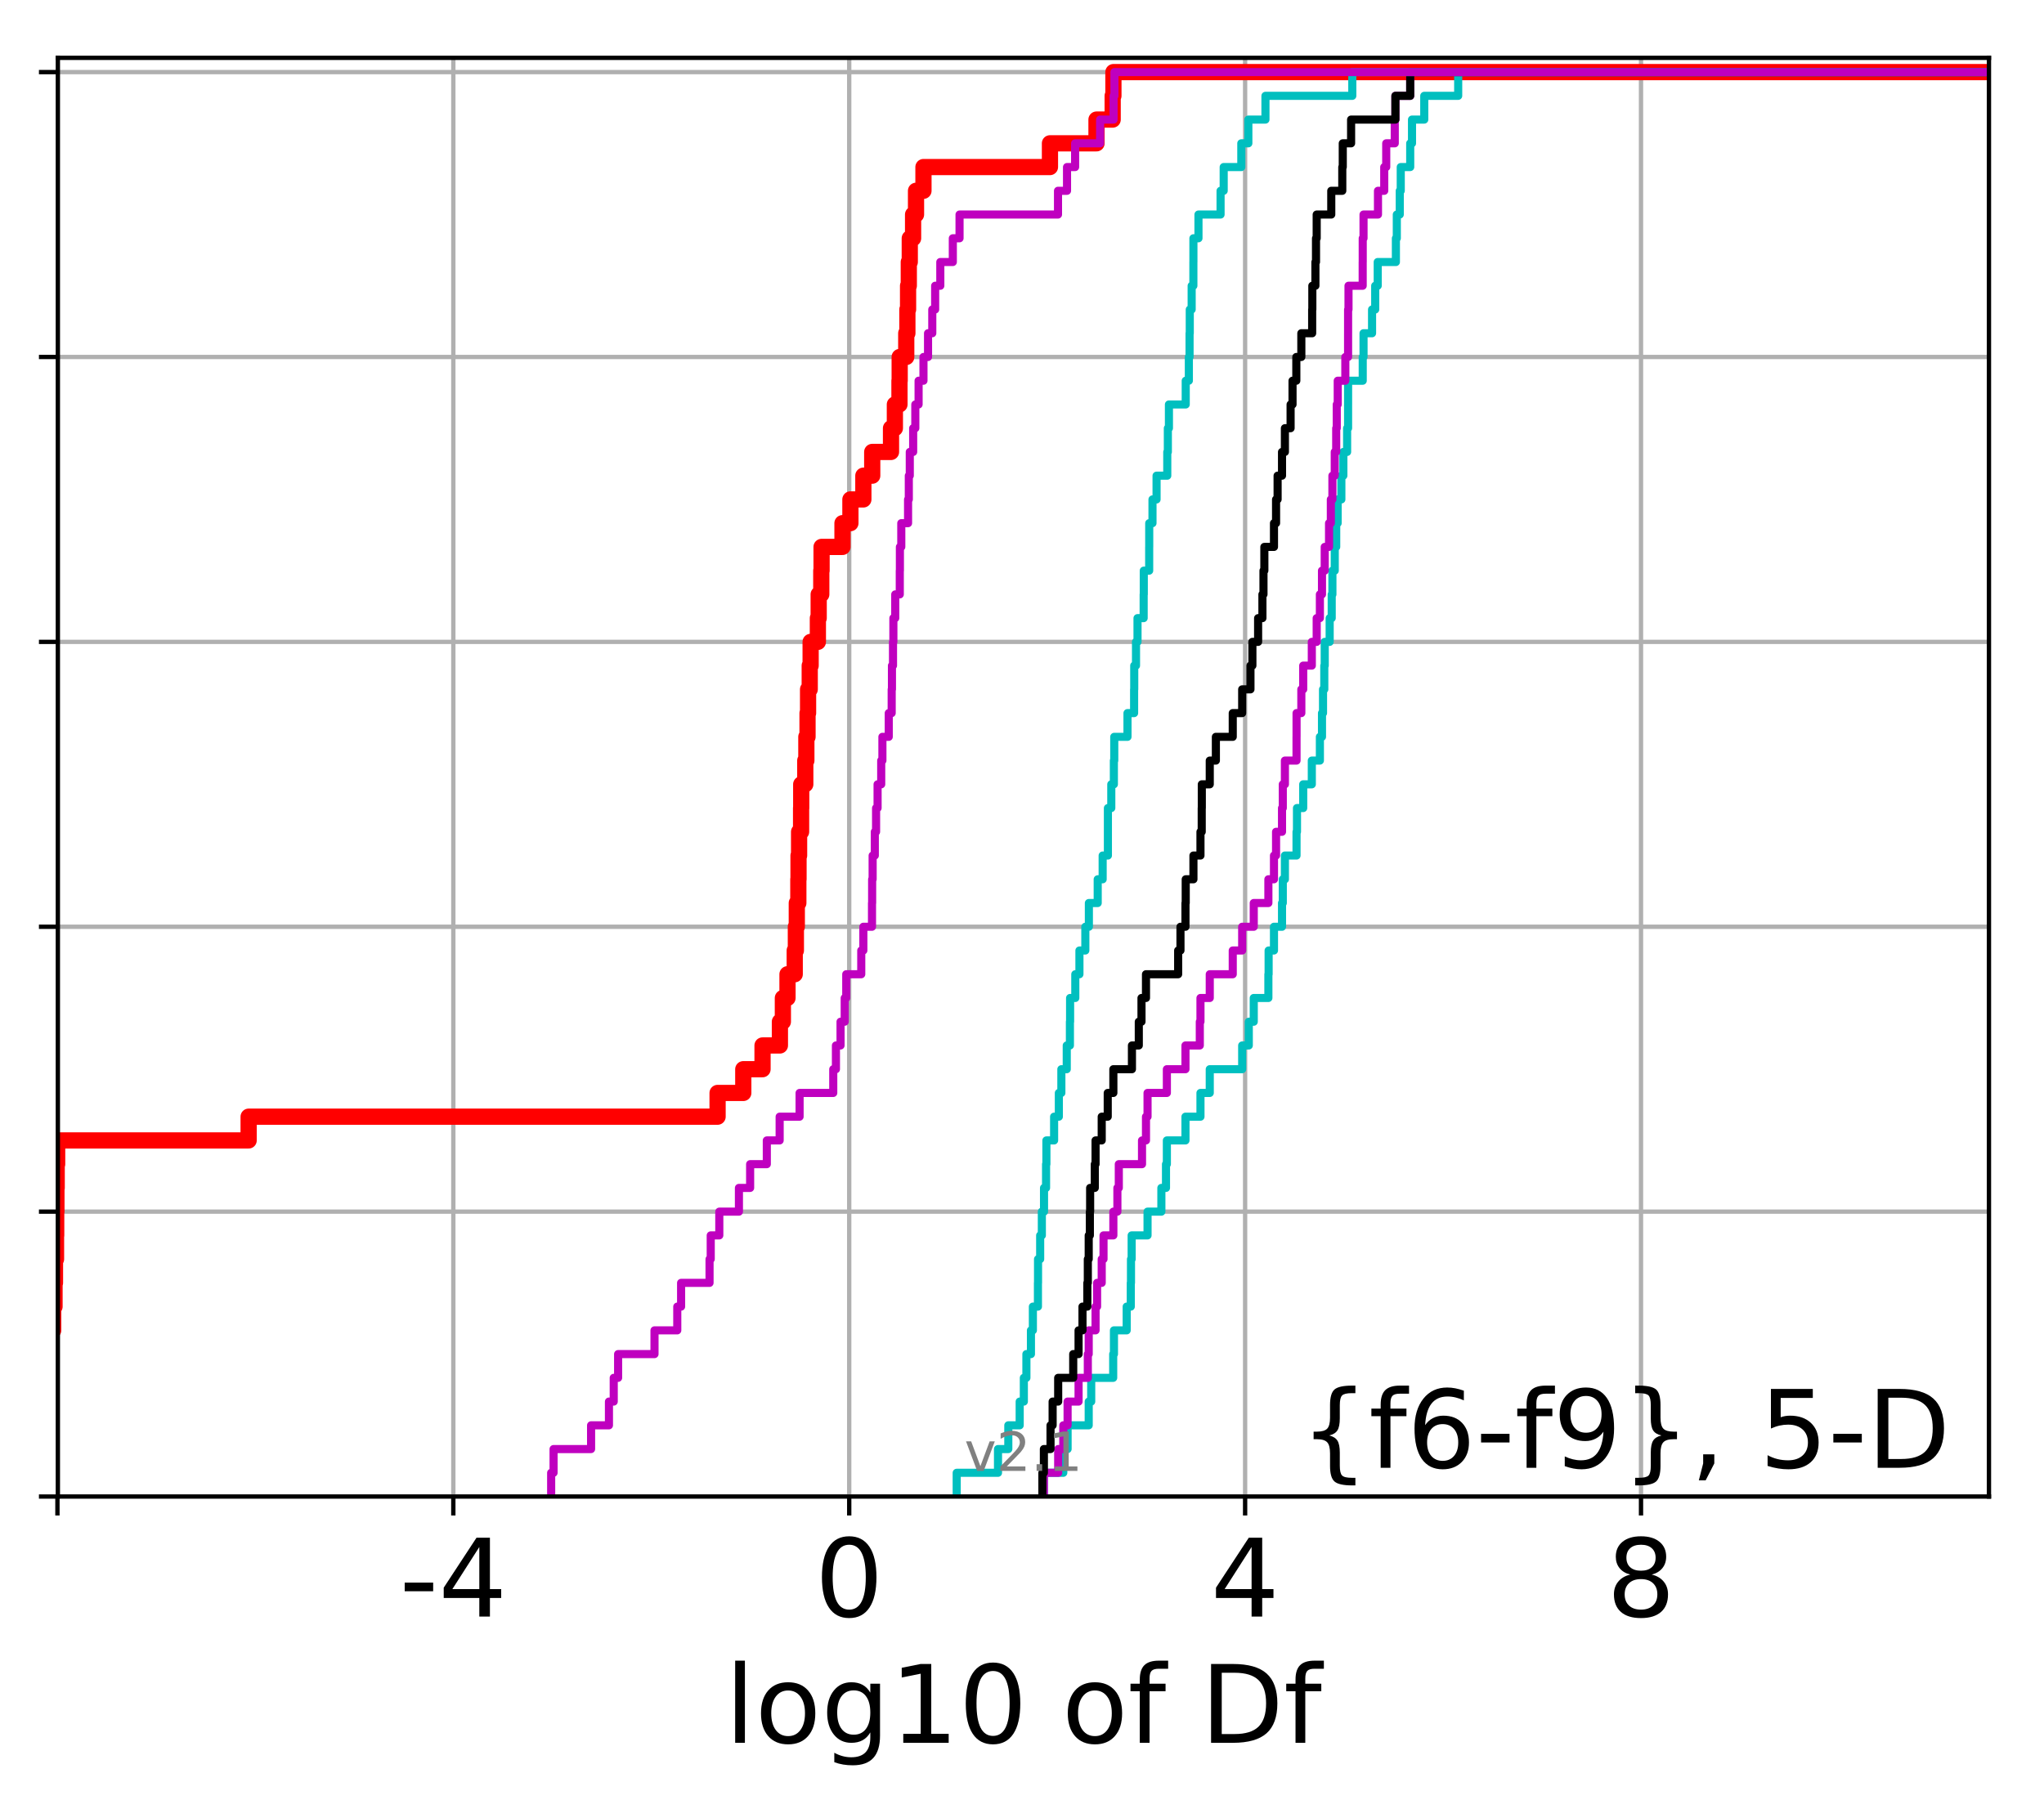 <?xml version="1.0" encoding="utf-8" standalone="no"?>
<!DOCTYPE svg PUBLIC "-//W3C//DTD SVG 1.1//EN"
  "http://www.w3.org/Graphics/SVG/1.1/DTD/svg11.dtd">
<!-- Created with matplotlib (http://matplotlib.org/) -->
<svg height="333pt" version="1.1" viewBox="0 0 378 333" width="378pt" xmlns="http://www.w3.org/2000/svg" xmlns:xlink="http://www.w3.org/1999/xlink">
 <defs>
  <style type="text/css">
*{stroke-linecap:butt;stroke-linejoin:round;}
  </style>
 </defs>
 <g id="figure_1">
  <g id="patch_1">
   <path d="M 0 333.724 
L 378.52 333.724 
L 378.52 0 
L 0 0 
z
" style="fill:#ffffff;"/>
  </g>
  <g id="axes_1">
   <g id="patch_2">
    <path d="M 10.7 276.812 
L 367.82 276.812 
L 367.82 10.7 
L 10.7 10.7 
z
" style="fill:#ffffff;"/>
   </g>
   <g id="matplotlib.axis_1">
    <g id="xtick_1">
     <g id="line2d_1">
      <path clip-path="url(#pd44da28821)" d="M 10.621 276.812 
L 10.621 10.7 
" style="fill:none;stroke:#b0b0b0;stroke-linecap:square;stroke-width:0.8;"/>
     </g>
     <g id="line2d_2">
      <defs>
       <path d="M 0 0 
L 0 3.5 
" id="m2825e4840e" style="stroke:#000000;stroke-width:0.8;"/>
      </defs>
      <g>
       <use style="stroke:#000000;stroke-width:0.8;" x="10.621" xlink:href="#m2825e4840e" y="276.812"/>
      </g>
     </g>
    </g>
    <g id="xtick_2">
     <g id="line2d_3">
      <path clip-path="url(#pd44da28821)" d="M 83.834 276.812 
L 83.834 10.7 
" style="fill:none;stroke:#b0b0b0;stroke-linecap:square;stroke-width:0.8;"/>
     </g>
     <g id="line2d_4">
      <g>
       <use style="stroke:#000000;stroke-width:0.8;" x="83.834" xlink:href="#m2825e4840e" y="276.812"/>
      </g>
     </g>
     <g id="text_1">
      <!-- -4 -->
      <defs>
       <path d="M 4.891 31.391 
L 31.203 31.391 
L 31.203 23.391 
L 4.891 23.391 
z
" id="DejaVuSans-2d"/>
       <path d="M 37.797 64.312 
L 12.891 25.391 
L 37.797 25.391 
z
M 35.203 72.906 
L 47.609 72.906 
L 47.609 25.391 
L 58.016 25.391 
L 58.016 17.188 
L 47.609 17.188 
L 47.609 0 
L 37.797 0 
L 37.797 17.188 
L 4.891 17.188 
L 4.891 26.703 
z
" id="DejaVuSans-34"/>
      </defs>
      <g transform="translate(73.864 299.009)scale(0.2 -0.2)">
       <use xlink:href="#DejaVuSans-2d"/>
       <use x="36.084" xlink:href="#DejaVuSans-34"/>
      </g>
     </g>
    </g>
    <g id="xtick_3">
     <g id="line2d_5">
      <path clip-path="url(#pd44da28821)" d="M 157.048 276.812 
L 157.048 10.7 
" style="fill:none;stroke:#b0b0b0;stroke-linecap:square;stroke-width:0.8;"/>
     </g>
     <g id="line2d_6">
      <g>
       <use style="stroke:#000000;stroke-width:0.8;" x="157.048" xlink:href="#m2825e4840e" y="276.812"/>
      </g>
     </g>
     <g id="text_2">
      <!-- 0 -->
      <defs>
       <path d="M 31.781 66.406 
Q 24.172 66.406 20.328 58.906 
Q 16.5 51.422 16.5 36.375 
Q 16.5 21.391 20.328 13.891 
Q 24.172 6.391 31.781 6.391 
Q 39.453 6.391 43.281 13.891 
Q 47.125 21.391 47.125 36.375 
Q 47.125 51.422 43.281 58.906 
Q 39.453 66.406 31.781 66.406 
M 31.781 74.219 
Q 44.047 74.219 50.516 64.516 
Q 56.984 54.828 56.984 36.375 
Q 56.984 17.969 50.516 8.266 
Q 44.047 -1.422 31.781 -1.422 
Q 19.531 -1.422 13.062 8.266 
Q 6.594 17.969 6.594 36.375 
Q 6.594 54.828 13.062 64.516 
Q 19.531 74.219 31.781 74.219 
" id="DejaVuSans-30"/>
      </defs>
      <g transform="translate(150.685 299.009)scale(0.2 -0.2)">
       <use xlink:href="#DejaVuSans-30"/>
      </g>
     </g>
    </g>
    <g id="xtick_4">
     <g id="line2d_7">
      <path clip-path="url(#pd44da28821)" d="M 230.261 276.812 
L 230.261 10.7 
" style="fill:none;stroke:#b0b0b0;stroke-linecap:square;stroke-width:0.8;"/>
     </g>
     <g id="line2d_8">
      <g>
       <use style="stroke:#000000;stroke-width:0.8;" x="230.261" xlink:href="#m2825e4840e" y="276.812"/>
      </g>
     </g>
     <g id="text_3">
      <!-- 4 -->
      <g transform="translate(223.899 299.009)scale(0.2 -0.2)">
       <use xlink:href="#DejaVuSans-34"/>
      </g>
     </g>
    </g>
    <g id="xtick_5">
     <g id="line2d_9">
      <path clip-path="url(#pd44da28821)" d="M 303.475 276.812 
L 303.475 10.7 
" style="fill:none;stroke:#b0b0b0;stroke-linecap:square;stroke-width:0.8;"/>
     </g>
     <g id="line2d_10">
      <g>
       <use style="stroke:#000000;stroke-width:0.8;" x="303.475" xlink:href="#m2825e4840e" y="276.812"/>
      </g>
     </g>
     <g id="text_4">
      <!-- 8 -->
      <defs>
       <path d="M 31.781 34.625 
Q 24.75 34.625 20.719 30.859 
Q 16.703 27.094 16.703 20.516 
Q 16.703 13.922 20.719 10.156 
Q 24.75 6.391 31.781 6.391 
Q 38.812 6.391 42.859 10.172 
Q 46.922 13.969 46.922 20.516 
Q 46.922 27.094 42.891 30.859 
Q 38.875 34.625 31.781 34.625 
M 21.922 38.812 
Q 15.578 40.375 12.031 44.719 
Q 8.5 49.078 8.5 55.328 
Q 8.5 64.062 14.719 69.141 
Q 20.953 74.219 31.781 74.219 
Q 42.672 74.219 48.875 69.141 
Q 55.078 64.062 55.078 55.328 
Q 55.078 49.078 51.531 44.719 
Q 48 40.375 41.703 38.812 
Q 48.828 37.156 52.797 32.312 
Q 56.781 27.484 56.781 20.516 
Q 56.781 9.906 50.312 4.234 
Q 43.844 -1.422 31.781 -1.422 
Q 19.734 -1.422 13.25 4.234 
Q 6.781 9.906 6.781 20.516 
Q 6.781 27.484 10.781 32.312 
Q 14.797 37.156 21.922 38.812 
M 18.312 54.391 
Q 18.312 48.734 21.844 45.562 
Q 25.391 42.391 31.781 42.391 
Q 38.141 42.391 41.719 45.562 
Q 45.312 48.734 45.312 54.391 
Q 45.312 60.062 41.719 63.234 
Q 38.141 66.406 31.781 66.406 
Q 25.391 66.406 21.844 63.234 
Q 18.312 60.062 18.312 54.391 
" id="DejaVuSans-38"/>
      </defs>
      <g transform="translate(297.112 299.009)scale(0.2 -0.2)">
       <use xlink:href="#DejaVuSans-38"/>
      </g>
     </g>
    </g>
    <g id="text_5">
     <!-- log10 of Df -->
     <defs>
      <path d="M 9.422 75.984 
L 18.406 75.984 
L 18.406 0 
L 9.422 0 
z
" id="DejaVuSans-6c"/>
      <path d="M 30.609 48.391 
Q 23.391 48.391 19.188 42.75 
Q 14.984 37.109 14.984 27.297 
Q 14.984 17.484 19.156 11.844 
Q 23.344 6.203 30.609 6.203 
Q 37.797 6.203 41.984 11.859 
Q 46.188 17.531 46.188 27.297 
Q 46.188 37.016 41.984 42.703 
Q 37.797 48.391 30.609 48.391 
M 30.609 56 
Q 42.328 56 49.016 48.375 
Q 55.719 40.766 55.719 27.297 
Q 55.719 13.875 49.016 6.219 
Q 42.328 -1.422 30.609 -1.422 
Q 18.844 -1.422 12.172 6.219 
Q 5.516 13.875 5.516 27.297 
Q 5.516 40.766 12.172 48.375 
Q 18.844 56 30.609 56 
" id="DejaVuSans-6f"/>
      <path d="M 45.406 27.984 
Q 45.406 37.75 41.375 43.109 
Q 37.359 48.484 30.078 48.484 
Q 22.859 48.484 18.828 43.109 
Q 14.797 37.75 14.797 27.984 
Q 14.797 18.266 18.828 12.891 
Q 22.859 7.516 30.078 7.516 
Q 37.359 7.516 41.375 12.891 
Q 45.406 18.266 45.406 27.984 
M 54.391 6.781 
Q 54.391 -7.172 48.188 -13.984 
Q 42 -20.797 29.203 -20.797 
Q 24.469 -20.797 20.266 -20.094 
Q 16.062 -19.391 12.109 -17.922 
L 12.109 -9.188 
Q 16.062 -11.328 19.922 -12.344 
Q 23.781 -13.375 27.781 -13.375 
Q 36.625 -13.375 41.016 -8.766 
Q 45.406 -4.156 45.406 5.172 
L 45.406 9.625 
Q 42.625 4.781 38.281 2.391 
Q 33.938 0 27.875 0 
Q 17.828 0 11.672 7.656 
Q 5.516 15.328 5.516 27.984 
Q 5.516 40.672 11.672 48.328 
Q 17.828 56 27.875 56 
Q 33.938 56 38.281 53.609 
Q 42.625 51.219 45.406 46.391 
L 45.406 54.688 
L 54.391 54.688 
z
" id="DejaVuSans-67"/>
      <path d="M 12.406 8.297 
L 28.516 8.297 
L 28.516 63.922 
L 10.984 60.406 
L 10.984 69.391 
L 28.422 72.906 
L 38.281 72.906 
L 38.281 8.297 
L 54.391 8.297 
L 54.391 0 
L 12.406 0 
z
" id="DejaVuSans-31"/>
      <path id="DejaVuSans-20"/>
      <path d="M 37.109 75.984 
L 37.109 68.5 
L 28.516 68.5 
Q 23.688 68.5 21.797 66.547 
Q 19.922 64.594 19.922 59.516 
L 19.922 54.688 
L 34.719 54.688 
L 34.719 47.703 
L 19.922 47.703 
L 19.922 0 
L 10.891 0 
L 10.891 47.703 
L 2.297 47.703 
L 2.297 54.688 
L 10.891 54.688 
L 10.891 58.5 
Q 10.891 67.625 15.141 71.797 
Q 19.391 75.984 28.609 75.984 
z
" id="DejaVuSans-66"/>
      <path d="M 19.672 64.797 
L 19.672 8.109 
L 31.594 8.109 
Q 46.688 8.109 53.688 14.938 
Q 60.688 21.781 60.688 36.531 
Q 60.688 51.172 53.688 57.984 
Q 46.688 64.797 31.594 64.797 
z
M 9.812 72.906 
L 30.078 72.906 
Q 51.266 72.906 61.172 64.094 
Q 71.094 55.281 71.094 36.531 
Q 71.094 17.672 61.125 8.828 
Q 51.172 0 30.078 0 
L 9.812 0 
z
" id="DejaVuSans-44"/>
     </defs>
     <g transform="translate(134.074 322.365)scale(0.2 -0.2)">
      <use xlink:href="#DejaVuSans-6c"/>
      <use x="27.783" xlink:href="#DejaVuSans-6f"/>
      <use x="88.965" xlink:href="#DejaVuSans-67"/>
      <use x="152.441" xlink:href="#DejaVuSans-31"/>
      <use x="216.064" xlink:href="#DejaVuSans-30"/>
      <use x="279.688" xlink:href="#DejaVuSans-20"/>
      <use x="311.475" xlink:href="#DejaVuSans-6f"/>
      <use x="372.656" xlink:href="#DejaVuSans-66"/>
      <use x="407.861" xlink:href="#DejaVuSans-20"/>
      <use x="439.648" xlink:href="#DejaVuSans-44"/>
      <use x="516.65" xlink:href="#DejaVuSans-66"/>
     </g>
    </g>
   </g>
   <g id="matplotlib.axis_2">
    <g id="ytick_1">
     <g id="line2d_11">
      <path clip-path="url(#pd44da28821)" d="M 10.7 276.812 
L 367.82 276.812 
" style="fill:none;stroke:#b0b0b0;stroke-linecap:square;stroke-width:0.8;"/>
     </g>
     <g id="line2d_12">
      <defs>
       <path d="M 0 0 
L -3.5 0 
" id="mbffabe76c9" style="stroke:#000000;stroke-width:0.8;"/>
      </defs>
      <g>
       <use style="stroke:#000000;stroke-width:0.8;" x="10.7" xlink:href="#mbffabe76c9" y="276.812"/>
      </g>
     </g>
    </g>
    <g id="ytick_2">
     <g id="line2d_13">
      <path clip-path="url(#pd44da28821)" d="M 10.7 224.117 
L 367.82 224.117 
" style="fill:none;stroke:#b0b0b0;stroke-linecap:square;stroke-width:0.8;"/>
     </g>
     <g id="line2d_14">
      <g>
       <use style="stroke:#000000;stroke-width:0.8;" x="10.7" xlink:href="#mbffabe76c9" y="224.117"/>
      </g>
     </g>
    </g>
    <g id="ytick_3">
     <g id="line2d_15">
      <path clip-path="url(#pd44da28821)" d="M 10.7 171.421 
L 367.82 171.421 
" style="fill:none;stroke:#b0b0b0;stroke-linecap:square;stroke-width:0.8;"/>
     </g>
     <g id="line2d_16">
      <g>
       <use style="stroke:#000000;stroke-width:0.8;" x="10.7" xlink:href="#mbffabe76c9" y="171.421"/>
      </g>
     </g>
    </g>
    <g id="ytick_4">
     <g id="line2d_17">
      <path clip-path="url(#pd44da28821)" d="M 10.7 118.726 
L 367.82 118.726 
" style="fill:none;stroke:#b0b0b0;stroke-linecap:square;stroke-width:0.8;"/>
     </g>
     <g id="line2d_18">
      <g>
       <use style="stroke:#000000;stroke-width:0.8;" x="10.7" xlink:href="#mbffabe76c9" y="118.726"/>
      </g>
     </g>
    </g>
    <g id="ytick_5">
     <g id="line2d_19">
      <path clip-path="url(#pd44da28821)" d="M 10.7 66.03 
L 367.82 66.03 
" style="fill:none;stroke:#b0b0b0;stroke-linecap:square;stroke-width:0.8;"/>
     </g>
     <g id="line2d_20">
      <g>
       <use style="stroke:#000000;stroke-width:0.8;" x="10.7" xlink:href="#mbffabe76c9" y="66.03"/>
      </g>
     </g>
    </g>
    <g id="ytick_6">
     <g id="line2d_21">
      <path clip-path="url(#pd44da28821)" d="M 10.7 13.335 
L 367.82 13.335 
" style="fill:none;stroke:#b0b0b0;stroke-linecap:square;stroke-width:0.8;"/>
     </g>
     <g id="line2d_22">
      <g>
       <use style="stroke:#000000;stroke-width:0.8;" x="10.7" xlink:href="#mbffabe76c9" y="13.335"/>
      </g>
     </g>
    </g>
   </g>
   <g id="line2d_23">
    <path clip-path="url(#pd44da28821)" d="M 3.806 276.812 
L 3.806 272.421 
L 4.841 272.421 
L 4.841 268.029 
L 8.181 268.029 
L 8.181 263.638 
L 8.669 263.638 
L 8.669 259.247 
L 9.116 259.247 
L 9.116 254.856 
L 9.282 254.856 
L 9.282 250.464 
L 9.397 250.464 
L 9.397 246.073 
L 9.836 246.073 
L 9.836 241.682 
L 10.085 241.682 
L 10.085 237.29 
L 10.168 237.29 
L 10.168 232.899 
L 10.362 232.899 
L 10.362 228.508 
L 10.393 228.508 
L 10.393 224.117 
L 10.436 224.117 
L 10.436 219.725 
L 10.485 219.725 
L 10.485 215.334 
L 10.57 215.334 
L 10.57 210.943 
L 45.981 210.943 
L 45.981 206.551 
L 132.704 206.551 
L 132.704 202.16 
L 137.456 202.16 
L 137.456 197.769 
L 141.016 197.769 
L 141.016 193.378 
L 144.229 193.378 
L 144.229 188.986 
L 144.778 188.986 
L 144.778 184.595 
L 145.634 184.595 
L 145.634 180.204 
L 146.97 180.204 
L 146.97 175.812 
L 147.182 175.812 
L 147.182 171.421 
L 147.353 171.421 
L 147.353 167.03 
L 147.637 167.03 
L 147.637 162.639 
L 147.672 162.639 
L 147.672 158.247 
L 147.778 158.247 
L 147.778 153.856 
L 148.146 153.856 
L 148.146 149.465 
L 148.17 149.465 
L 148.17 145.073 
L 148.921 145.073 
L 148.921 140.682 
L 149.12 140.682 
L 149.12 136.291 
L 149.337 136.291 
L 149.337 131.9 
L 149.438 131.9 
L 149.438 127.508 
L 149.744 127.508 
L 149.744 123.117 
L 149.911 123.117 
L 149.911 118.726 
L 151.251 118.726 
L 151.251 114.334 
L 151.4 114.334 
L 151.4 109.943 
L 151.88 109.943 
L 151.88 105.552 
L 151.934 105.552 
L 151.934 101.161 
L 155.802 101.161 
L 155.802 96.769 
L 157.267 96.769 
L 157.267 92.378 
L 159.662 92.378 
L 159.662 87.987 
L 161.302 87.987 
L 161.302 83.595 
L 164.775 83.595 
L 164.775 79.204 
L 165.491 79.204 
L 165.491 74.813 
L 166.34 74.813 
L 166.34 70.422 
L 166.379 70.422 
L 166.379 66.03 
L 167.594 66.03 
L 167.594 61.639 
L 167.803 61.639 
L 167.803 57.248 
L 167.93 57.248 
L 167.93 52.856 
L 168.066 52.856 
L 168.066 48.465 
L 168.246 48.465 
L 168.246 44.074 
L 168.858 44.074 
L 168.858 39.682 
L 169.401 39.682 
L 169.401 35.291 
L 170.777 35.291 
L 170.777 30.9 
L 194.17 30.9 
L 194.17 26.509 
L 202.778 26.509 
L 202.778 22.117 
L 205.767 22.117 
L 205.767 17.726 
L 205.906 17.726 
L 205.906 13.335 
L 205.906 13.335 
L 205.906 13.335 
L 367.82 13.335 
" style="fill:none;stroke:#ff0000;stroke-linecap:square;stroke-width:3;"/>
   </g>
   <g id="line2d_24">
    <path clip-path="url(#pd44da28821)" d="M 193.048 276.812 
L 193.048 272.421 
L 196.635 272.421 
L 196.635 268.029 
L 197.432 268.029 
L 197.432 263.638 
L 201.337 263.638 
L 201.337 259.247 
L 201.8 259.247 
L 201.8 254.856 
L 205.864 254.856 
L 205.864 250.464 
L 206.005 250.464 
L 206.005 246.073 
L 208.359 246.073 
L 208.359 241.682 
L 209.116 241.682 
L 209.116 237.29 
L 209.155 237.29 
L 209.155 232.899 
L 209.28 232.899 
L 209.28 228.508 
L 212.217 228.508 
L 212.217 224.117 
L 214.774 224.117 
L 214.774 219.725 
L 215.628 219.725 
L 215.628 215.334 
L 215.791 215.334 
L 215.791 210.943 
L 219.231 210.943 
L 219.231 206.551 
L 222.005 206.551 
L 222.005 202.16 
L 223.723 202.16 
L 223.723 197.769 
L 229.718 197.769 
L 229.718 193.378 
L 230.94 193.378 
L 230.94 188.986 
L 231.858 188.986 
L 231.858 184.595 
L 234.564 184.595 
L 234.564 180.204 
L 234.608 180.204 
L 234.608 175.812 
L 235.599 175.812 
L 235.599 171.421 
L 237.085 171.421 
L 237.085 167.03 
L 237.23 167.03 
L 237.23 162.639 
L 237.619 162.639 
L 237.619 158.247 
L 239.769 158.247 
L 239.769 153.856 
L 239.852 153.856 
L 239.852 149.465 
L 241.005 149.465 
L 241.005 145.073 
L 242.596 145.073 
L 242.596 140.682 
L 244.089 140.682 
L 244.089 136.291 
L 244.478 136.291 
L 244.478 131.9 
L 244.668 131.9 
L 244.668 127.508 
L 244.903 127.508 
L 244.903 123.117 
L 244.984 123.117 
L 244.984 118.726 
L 245.898 118.726 
L 245.898 114.334 
L 246.276 114.334 
L 246.276 109.943 
L 246.404 109.943 
L 246.404 105.552 
L 246.838 105.552 
L 246.838 101.161 
L 247.106 101.161 
L 247.106 96.769 
L 247.372 96.769 
L 247.372 92.378 
L 248.06 92.378 
L 248.06 87.987 
L 248.431 87.987 
L 248.431 83.595 
L 249.124 83.595 
L 249.124 79.204 
L 249.303 79.204 
L 249.303 74.813 
L 249.305 74.813 
L 249.305 70.422 
L 252.011 70.422 
L 252.011 66.03 
L 252.16 66.03 
L 252.16 61.639 
L 253.737 61.639 
L 253.737 57.248 
L 254.319 57.248 
L 254.319 52.856 
L 254.784 52.856 
L 254.784 48.465 
L 258.145 48.465 
L 258.145 44.074 
L 258.314 44.074 
L 258.314 39.682 
L 258.86 39.682 
L 258.86 35.291 
L 259.043 35.291 
L 259.043 30.9 
L 260.793 30.9 
L 260.793 26.509 
L 261.125 26.509 
L 261.125 22.117 
L 263.391 22.117 
L 263.391 17.726 
L 269.666 17.726 
L 269.666 13.335 
L 269.666 13.335 
L 269.666 13.335 
L 367.82 13.335 
" style="fill:none;stroke:#00bfbf;stroke-linecap:square;stroke-width:1.5;"/>
   </g>
   <g id="line2d_25">
    <path clip-path="url(#pd44da28821)" d="M 193.048 276.812 
L 193.048 272.421 
L 195.692 272.421 
L 195.692 268.029 
L 196.635 268.029 
L 196.635 263.638 
L 197.432 263.638 
L 197.432 259.247 
L 199.462 259.247 
L 199.462 254.856 
L 201.173 254.856 
L 201.173 250.464 
L 201.337 250.464 
L 201.337 246.073 
L 202.604 246.073 
L 202.604 241.682 
L 202.886 241.682 
L 202.886 237.29 
L 203.742 237.29 
L 203.742 232.899 
L 204.076 232.899 
L 204.076 228.508 
L 205.896 228.508 
L 205.896 224.117 
L 206.641 224.117 
L 206.641 219.725 
L 206.903 219.725 
L 206.903 215.334 
L 211.194 215.334 
L 211.194 210.943 
L 211.929 210.943 
L 211.929 206.551 
L 212.217 206.551 
L 212.217 202.16 
L 215.791 202.16 
L 215.791 197.769 
L 219.231 197.769 
L 219.231 193.378 
L 221.882 193.378 
L 221.882 188.986 
L 222.005 188.986 
L 222.005 184.595 
L 223.723 184.595 
L 223.723 180.204 
L 227.974 180.204 
L 227.974 175.812 
L 229.718 175.812 
L 229.718 171.421 
L 231.858 171.421 
L 231.858 167.03 
L 234.564 167.03 
L 234.564 162.639 
L 235.599 162.639 
L 235.599 158.247 
L 235.985 158.247 
L 235.985 153.856 
L 237.085 153.856 
L 237.085 149.465 
L 237.23 149.465 
L 237.23 145.073 
L 237.619 145.073 
L 237.619 140.682 
L 239.769 140.682 
L 239.769 136.291 
L 239.775 136.291 
L 239.775 131.9 
L 240.658 131.9 
L 240.658 127.508 
L 241.005 127.508 
L 241.005 123.117 
L 242.596 123.117 
L 242.596 118.726 
L 243.497 118.726 
L 243.497 114.334 
L 244.089 114.334 
L 244.089 109.943 
L 244.478 109.943 
L 244.478 105.552 
L 244.984 105.552 
L 244.984 101.161 
L 245.782 101.161 
L 245.782 96.769 
L 246.115 96.769 
L 246.115 92.378 
L 246.404 92.378 
L 246.404 87.987 
L 246.838 87.987 
L 246.838 83.595 
L 247.106 83.595 
L 247.106 79.204 
L 247.207 79.204 
L 247.207 74.813 
L 247.388 74.813 
L 247.388 70.422 
L 248.793 70.422 
L 248.793 66.03 
L 249.303 66.03 
L 249.303 61.639 
L 249.305 61.639 
L 249.305 57.248 
L 249.381 57.248 
L 249.381 52.856 
L 252.003 52.856 
L 252.003 48.465 
L 252.011 48.465 
L 252.011 44.074 
L 252.16 44.074 
L 252.16 39.682 
L 254.832 39.682 
L 254.832 35.291 
L 255.989 35.291 
L 255.989 30.9 
L 256.357 30.9 
L 256.357 26.509 
L 257.936 26.509 
L 257.936 22.117 
L 258.054 22.117 
L 258.054 17.726 
L 260.793 17.726 
L 260.793 13.335 
L 260.793 13.335 
L 260.793 13.335 
L 367.82 13.335 
" style="fill:none;stroke:#bf00bf;stroke-linecap:square;stroke-width:1.5;"/>
   </g>
   <g id="line2d_26">
    <path clip-path="url(#pd44da28821)" d="M 192.77 276.812 
L 192.77 272.421 
L 193.048 272.421 
L 193.048 268.029 
L 194.275 268.029 
L 194.275 263.638 
L 194.664 263.638 
L 194.664 259.247 
L 195.692 259.247 
L 195.692 254.856 
L 198.472 254.856 
L 198.472 250.464 
L 199.462 250.464 
L 199.462 246.073 
L 200.186 246.073 
L 200.186 241.682 
L 201.084 241.682 
L 201.084 237.29 
L 201.173 237.29 
L 201.173 232.899 
L 201.337 232.899 
L 201.337 228.508 
L 201.551 228.508 
L 201.551 224.117 
L 201.6 224.117 
L 201.6 219.725 
L 202.462 219.725 
L 202.462 215.334 
L 202.604 215.334 
L 202.604 210.943 
L 203.742 210.943 
L 203.742 206.551 
L 204.855 206.551 
L 204.855 202.16 
L 205.896 202.16 
L 205.896 197.769 
L 209.331 197.769 
L 209.331 193.378 
L 210.599 193.378 
L 210.599 188.986 
L 211.099 188.986 
L 211.099 184.595 
L 211.929 184.595 
L 211.929 180.204 
L 217.878 180.204 
L 217.878 175.812 
L 218.306 175.812 
L 218.306 171.421 
L 219.231 171.421 
L 219.231 167.03 
L 219.278 167.03 
L 219.278 162.639 
L 220.704 162.639 
L 220.704 158.247 
L 222.005 158.247 
L 222.005 153.856 
L 222.236 153.856 
L 222.236 149.465 
L 222.253 149.465 
L 222.253 145.073 
L 223.723 145.073 
L 223.723 140.682 
L 224.854 140.682 
L 224.854 136.291 
L 227.974 136.291 
L 227.974 131.9 
L 229.718 131.9 
L 229.718 127.508 
L 231.249 127.508 
L 231.249 123.117 
L 231.606 123.117 
L 231.606 118.726 
L 232.665 118.726 
L 232.665 114.334 
L 233.461 114.334 
L 233.461 109.943 
L 233.658 109.943 
L 233.658 105.552 
L 233.819 105.552 
L 233.819 101.161 
L 235.599 101.161 
L 235.599 96.769 
L 235.985 96.769 
L 235.985 92.378 
L 236.27 92.378 
L 236.27 87.987 
L 237.085 87.987 
L 237.085 83.595 
L 237.619 83.595 
L 237.619 79.204 
L 238.672 79.204 
L 238.672 74.813 
L 239.03 74.813 
L 239.03 70.422 
L 239.732 70.422 
L 239.732 66.03 
L 240.658 66.03 
L 240.658 61.639 
L 242.66 61.639 
L 242.66 57.248 
L 242.692 57.248 
L 242.692 52.856 
L 243.261 52.856 
L 243.261 48.465 
L 243.371 48.465 
L 243.371 44.074 
L 243.497 44.074 
L 243.497 39.682 
L 246.193 39.682 
L 246.193 35.291 
L 248.23 35.291 
L 248.23 30.9 
L 248.32 30.9 
L 248.32 26.509 
L 249.861 26.509 
L 249.861 22.117 
L 258.054 22.117 
L 258.054 17.726 
L 260.793 17.726 
L 260.793 13.335 
L 260.793 13.335 
L 260.793 13.335 
L 367.82 13.335 
" style="fill:none;stroke:#000000;stroke-linecap:square;stroke-width:1.5;"/>
   </g>
   <g id="line2d_27">
    <path clip-path="url(#pd44da28821)" d="M 176.924 276.812 
L 176.924 272.421 
L 184.563 272.421 
L 184.563 268.029 
L 186.469 268.029 
L 186.469 263.638 
L 188.573 263.638 
L 188.573 259.247 
L 189.34 259.247 
L 189.34 254.856 
L 189.814 254.856 
L 189.814 250.464 
L 190.654 250.464 
L 190.654 246.073 
L 191.012 246.073 
L 191.012 241.682 
L 191.948 241.682 
L 191.948 237.29 
L 191.966 237.29 
L 191.966 232.899 
L 192.36 232.899 
L 192.36 228.508 
L 192.671 228.508 
L 192.671 224.117 
L 193.073 224.117 
L 193.073 219.725 
L 193.45 219.725 
L 193.45 215.334 
L 193.512 215.334 
L 193.512 210.943 
L 194.937 210.943 
L 194.937 206.551 
L 195.815 206.551 
L 195.815 202.16 
L 196.279 202.16 
L 196.279 197.769 
L 197.275 197.769 
L 197.275 193.378 
L 197.861 193.378 
L 197.861 188.986 
L 197.895 188.986 
L 197.895 184.595 
L 198.858 184.595 
L 198.858 180.204 
L 199.621 180.204 
L 199.621 175.812 
L 200.713 175.812 
L 200.713 171.421 
L 201.368 171.421 
L 201.368 167.03 
L 203.001 167.03 
L 203.001 162.639 
L 203.916 162.639 
L 203.916 158.247 
L 204.886 158.247 
L 204.886 153.856 
L 204.887 153.856 
L 204.887 149.465 
L 205.513 149.465 
L 205.513 145.073 
L 205.99 145.073 
L 205.99 140.682 
L 206.061 140.682 
L 206.061 136.291 
L 208.509 136.291 
L 208.509 131.9 
L 209.732 131.9 
L 209.732 127.508 
L 209.755 127.508 
L 209.755 123.117 
L 210.083 123.117 
L 210.083 118.726 
L 210.363 118.726 
L 210.363 114.334 
L 211.498 114.334 
L 211.498 109.943 
L 211.521 109.943 
L 211.521 105.552 
L 212.52 105.552 
L 212.52 101.161 
L 212.528 101.161 
L 212.528 96.769 
L 213.132 96.769 
L 213.132 92.378 
L 213.885 92.378 
L 213.885 87.987 
L 215.865 87.987 
L 215.865 83.595 
L 215.973 83.595 
L 215.973 79.204 
L 216.172 79.204 
L 216.172 74.813 
L 219.278 74.813 
L 219.278 70.422 
L 219.857 70.422 
L 219.857 66.03 
L 219.987 66.03 
L 219.987 61.639 
L 220.026 61.639 
L 220.026 57.248 
L 220.376 57.248 
L 220.376 52.856 
L 220.693 52.856 
L 220.693 48.465 
L 220.699 48.465 
L 220.699 44.074 
L 221.635 44.074 
L 221.635 39.682 
L 225.721 39.682 
L 225.721 35.291 
L 226.299 35.291 
L 226.299 30.9 
L 229.557 30.9 
L 229.557 26.509 
L 230.858 26.509 
L 230.858 22.117 
L 234.022 22.117 
L 234.022 17.726 
L 250.083 17.726 
L 250.083 13.335 
L 250.083 13.335 
L 250.083 13.335 
L 367.82 13.335 
" style="fill:none;stroke:#00bfbf;stroke-linecap:square;stroke-width:1.5;"/>
   </g>
   <g id="line2d_28">
    <path clip-path="url(#pd44da28821)" d="M 101.927 276.812 
L 101.927 272.421 
L 102.372 272.421 
L 102.372 268.029 
L 109.31 268.029 
L 109.31 263.638 
L 112.614 263.638 
L 112.614 259.247 
L 113.498 259.247 
L 113.498 254.856 
L 114.309 254.856 
L 114.309 250.464 
L 121.038 250.464 
L 121.038 246.073 
L 125.25 246.073 
L 125.25 241.682 
L 125.957 241.682 
L 125.957 237.29 
L 131.218 237.29 
L 131.218 232.899 
L 131.436 232.899 
L 131.436 228.508 
L 133.022 228.508 
L 133.022 224.117 
L 136.651 224.117 
L 136.651 219.725 
L 138.723 219.725 
L 138.723 215.334 
L 141.808 215.334 
L 141.808 210.943 
L 144.182 210.943 
L 144.182 206.551 
L 147.869 206.551 
L 147.869 202.16 
L 154.095 202.16 
L 154.095 197.769 
L 154.591 197.769 
L 154.591 193.378 
L 155.443 193.378 
L 155.443 188.986 
L 156.215 188.986 
L 156.215 184.595 
L 156.499 184.595 
L 156.499 180.204 
L 159.273 180.204 
L 159.273 175.812 
L 159.662 175.812 
L 159.662 171.421 
L 161.26 171.421 
L 161.26 167.03 
L 161.286 167.03 
L 161.286 162.639 
L 161.379 162.639 
L 161.379 158.247 
L 161.781 158.247 
L 161.781 153.856 
L 162.014 153.856 
L 162.014 149.465 
L 162.294 149.465 
L 162.294 145.073 
L 162.964 145.073 
L 162.964 140.682 
L 163.185 140.682 
L 163.185 136.291 
L 164.358 136.291 
L 164.358 131.9 
L 164.901 131.9 
L 164.901 127.508 
L 164.95 127.508 
L 164.95 123.117 
L 165.145 123.117 
L 165.145 118.726 
L 165.214 118.726 
L 165.214 114.334 
L 165.559 114.334 
L 165.559 109.943 
L 166.398 109.943 
L 166.398 105.552 
L 166.42 105.552 
L 166.42 101.161 
L 166.676 101.161 
L 166.676 96.769 
L 167.93 96.769 
L 167.93 92.378 
L 168.069 92.378 
L 168.069 87.987 
L 168.248 87.987 
L 168.248 83.595 
L 168.874 83.595 
L 168.874 79.204 
L 169.271 79.204 
L 169.271 74.813 
L 169.877 74.813 
L 169.877 70.422 
L 170.779 70.422 
L 170.779 66.03 
L 171.624 66.03 
L 171.624 61.639 
L 172.409 61.639 
L 172.409 57.248 
L 172.94 57.248 
L 172.94 52.856 
L 173.893 52.856 
L 173.893 48.465 
L 176.207 48.465 
L 176.207 44.074 
L 177.45 44.074 
L 177.45 39.682 
L 195.658 39.682 
L 195.658 35.291 
L 197.326 35.291 
L 197.326 30.9 
L 198.822 30.9 
L 198.822 26.509 
L 203.445 26.509 
L 203.445 22.117 
L 205.936 22.117 
L 205.936 17.726 
L 206.097 17.726 
L 206.097 13.335 
L 206.097 13.335 
L 206.097 13.335 
L 367.82 13.335 
" style="fill:none;stroke:#bf00bf;stroke-linecap:square;stroke-width:1.5;"/>
   </g>
   <g id="patch_3">
    <path d="M 10.7 276.812 
L 10.7 10.7 
" style="fill:none;stroke:#000000;stroke-linecap:square;stroke-linejoin:miter;stroke-width:0.8;"/>
   </g>
   <g id="patch_4">
    <path d="M 367.82 276.812 
L 367.82 10.7 
" style="fill:none;stroke:#000000;stroke-linecap:square;stroke-linejoin:miter;stroke-width:0.8;"/>
   </g>
   <g id="patch_5">
    <path d="M 10.7 276.812 
L 367.82 276.812 
" style="fill:none;stroke:#000000;stroke-linecap:square;stroke-linejoin:miter;stroke-width:0.8;"/>
   </g>
   <g id="patch_6">
    <path d="M 10.7 10.7 
L 367.82 10.7 
" style="fill:none;stroke:#000000;stroke-linecap:square;stroke-linejoin:miter;stroke-width:0.8;"/>
   </g>
   <g id="text_6">
    <!-- {f6-f9}, 5-D -->
    <defs>
     <path d="M 51.125 -9.281 
L 51.125 -16.312 
L 48.094 -16.312 
Q 35.938 -16.312 31.812 -12.688 
Q 27.688 -9.078 27.688 1.703 
L 27.688 13.375 
Q 27.688 20.75 25.047 23.578 
Q 22.406 26.422 15.484 26.422 
L 12.5 26.422 
L 12.5 33.406 
L 15.484 33.406 
Q 22.469 33.406 25.078 36.203 
Q 27.688 39.016 27.688 46.297 
L 27.688 58.016 
Q 27.688 68.797 31.812 72.391 
Q 35.938 75.984 48.094 75.984 
L 51.125 75.984 
L 51.125 69 
L 47.797 69 
Q 40.922 69 38.812 66.844 
Q 36.719 64.703 36.719 57.812 
L 36.719 45.703 
Q 36.719 38.031 34.5 34.562 
Q 32.281 31.109 26.906 29.891 
Q 32.328 28.562 34.516 25.094 
Q 36.719 21.625 36.719 14.016 
L 36.719 1.906 
Q 36.719 -4.984 38.812 -7.125 
Q 40.922 -9.281 47.797 -9.281 
z
" id="DejaVuSans-7b"/>
     <path d="M 33.016 40.375 
Q 26.375 40.375 22.484 35.828 
Q 18.609 31.297 18.609 23.391 
Q 18.609 15.531 22.484 10.953 
Q 26.375 6.391 33.016 6.391 
Q 39.656 6.391 43.531 10.953 
Q 47.406 15.531 47.406 23.391 
Q 47.406 31.297 43.531 35.828 
Q 39.656 40.375 33.016 40.375 
M 52.594 71.297 
L 52.594 62.312 
Q 48.875 64.062 45.094 64.984 
Q 41.312 65.922 37.594 65.922 
Q 27.828 65.922 22.672 59.328 
Q 17.531 52.734 16.797 39.406 
Q 19.672 43.656 24.016 45.922 
Q 28.375 48.188 33.594 48.188 
Q 44.578 48.188 50.953 41.516 
Q 57.328 34.859 57.328 23.391 
Q 57.328 12.156 50.688 5.359 
Q 44.047 -1.422 33.016 -1.422 
Q 20.359 -1.422 13.672 8.266 
Q 6.984 17.969 6.984 36.375 
Q 6.984 53.656 15.188 63.938 
Q 23.391 74.219 37.203 74.219 
Q 40.922 74.219 44.703 73.484 
Q 48.484 72.75 52.594 71.297 
" id="DejaVuSans-36"/>
     <path d="M 10.984 1.516 
L 10.984 10.5 
Q 14.703 8.734 18.5 7.812 
Q 22.312 6.891 25.984 6.891 
Q 35.75 6.891 40.891 13.453 
Q 46.047 20.016 46.781 33.406 
Q 43.953 29.203 39.594 26.953 
Q 35.25 24.703 29.984 24.703 
Q 19.047 24.703 12.672 31.312 
Q 6.297 37.938 6.297 49.422 
Q 6.297 60.641 12.938 67.422 
Q 19.578 74.219 30.609 74.219 
Q 43.266 74.219 49.922 64.516 
Q 56.594 54.828 56.594 36.375 
Q 56.594 19.141 48.406 8.859 
Q 40.234 -1.422 26.422 -1.422 
Q 22.703 -1.422 18.891 -0.688 
Q 15.094 0.047 10.984 1.516 
M 30.609 32.422 
Q 37.25 32.422 41.125 36.953 
Q 45.016 41.5 45.016 49.422 
Q 45.016 57.281 41.125 61.844 
Q 37.25 66.406 30.609 66.406 
Q 23.969 66.406 20.094 61.844 
Q 16.219 57.281 16.219 49.422 
Q 16.219 41.5 20.094 36.953 
Q 23.969 32.422 30.609 32.422 
" id="DejaVuSans-39"/>
     <path d="M 12.5 -9.281 
L 15.922 -9.281 
Q 22.75 -9.281 24.828 -7.172 
Q 26.906 -5.078 26.906 1.906 
L 26.906 14.016 
Q 26.906 21.625 29.094 25.094 
Q 31.297 28.562 36.719 29.891 
Q 31.297 31.109 29.094 34.562 
Q 26.906 38.031 26.906 45.703 
L 26.906 57.812 
Q 26.906 64.75 24.828 66.875 
Q 22.75 69 15.922 69 
L 12.5 69 
L 12.5 75.984 
L 15.578 75.984 
Q 27.734 75.984 31.812 72.391 
Q 35.891 68.797 35.891 58.016 
L 35.891 46.297 
Q 35.891 39.016 38.516 36.203 
Q 41.156 33.406 48.094 33.406 
L 51.125 33.406 
L 51.125 26.422 
L 48.094 26.422 
Q 41.156 26.422 38.516 23.578 
Q 35.891 20.75 35.891 13.375 
L 35.891 1.703 
Q 35.891 -9.078 31.812 -12.688 
Q 27.734 -16.312 15.578 -16.312 
L 12.5 -16.312 
z
" id="DejaVuSans-7d"/>
     <path d="M 11.719 12.406 
L 22.016 12.406 
L 22.016 4 
L 14.016 -11.625 
L 7.719 -11.625 
L 11.719 4 
z
" id="DejaVuSans-2c"/>
     <path d="M 10.797 72.906 
L 49.516 72.906 
L 49.516 64.594 
L 19.828 64.594 
L 19.828 46.734 
Q 21.969 47.469 24.109 47.828 
Q 26.266 48.188 28.422 48.188 
Q 40.625 48.188 47.75 41.5 
Q 54.891 34.812 54.891 23.391 
Q 54.891 11.625 47.562 5.094 
Q 40.234 -1.422 26.906 -1.422 
Q 22.312 -1.422 17.547 -0.641 
Q 12.797 0.141 7.719 1.703 
L 7.719 11.625 
Q 12.109 9.234 16.797 8.062 
Q 21.484 6.891 26.703 6.891 
Q 35.156 6.891 40.078 11.328 
Q 45.016 15.766 45.016 23.391 
Q 45.016 31 40.078 35.438 
Q 35.156 39.891 26.703 39.891 
Q 22.75 39.891 18.812 39.016 
Q 14.891 38.141 10.797 36.281 
z
" id="DejaVuSans-35"/>
    </defs>
    <g transform="translate(240.428 271.49)scale(0.2 -0.2)">
     <use xlink:href="#DejaVuSans-7b"/>
     <use x="63.623" xlink:href="#DejaVuSans-66"/>
     <use x="98.828" xlink:href="#DejaVuSans-36"/>
     <use x="162.451" xlink:href="#DejaVuSans-2d"/>
     <use x="198.535" xlink:href="#DejaVuSans-66"/>
     <use x="233.74" xlink:href="#DejaVuSans-39"/>
     <use x="297.363" xlink:href="#DejaVuSans-7d"/>
     <use x="360.986" xlink:href="#DejaVuSans-2c"/>
     <use x="392.773" xlink:href="#DejaVuSans-20"/>
     <use x="424.561" xlink:href="#DejaVuSans-35"/>
     <use x="488.184" xlink:href="#DejaVuSans-2d"/>
     <use x="524.268" xlink:href="#DejaVuSans-44"/>
    </g>
   </g>
   <g id="text_7">
    <!-- v2.1 -->
    <defs>
     <path d="M 2.984 54.688 
L 12.5 54.688 
L 29.594 8.797 
L 46.688 54.688 
L 56.203 54.688 
L 35.688 0 
L 23.484 0 
z
" id="DejaVuSans-76"/>
     <path d="M 19.188 8.297 
L 53.609 8.297 
L 53.609 0 
L 7.328 0 
L 7.328 8.297 
Q 12.938 14.109 22.625 23.891 
Q 32.328 33.688 34.812 36.531 
Q 39.547 41.844 41.422 45.531 
Q 43.312 49.219 43.312 52.781 
Q 43.312 58.594 39.234 62.25 
Q 35.156 65.922 28.609 65.922 
Q 23.969 65.922 18.812 64.312 
Q 13.672 62.703 7.812 59.422 
L 7.812 69.391 
Q 13.766 71.781 18.938 73 
Q 24.125 74.219 28.422 74.219 
Q 39.75 74.219 46.484 68.547 
Q 53.219 62.891 53.219 53.422 
Q 53.219 48.922 51.531 44.891 
Q 49.859 40.875 45.406 35.406 
Q 44.188 33.984 37.641 27.219 
Q 31.109 20.453 19.188 8.297 
" id="DejaVuSans-32"/>
     <path d="M 10.688 12.406 
L 21 12.406 
L 21 0 
L 10.688 0 
z
" id="DejaVuSans-2e"/>
    </defs>
    <g style="fill:#808080;" transform="translate(178.349 272.071)scale(0.1 -0.1)">
     <use xlink:href="#DejaVuSans-76"/>
     <use x="59.18" xlink:href="#DejaVuSans-32"/>
     <use x="122.803" xlink:href="#DejaVuSans-2e"/>
     <use x="154.59" xlink:href="#DejaVuSans-31"/>
    </g>
   </g>
  </g>
 </g>
 <defs>
  <clipPath id="pd44da28821">
   <rect height="266.112" width="357.12" x="10.7" y="10.7"/>
  </clipPath>
 </defs>
</svg>
